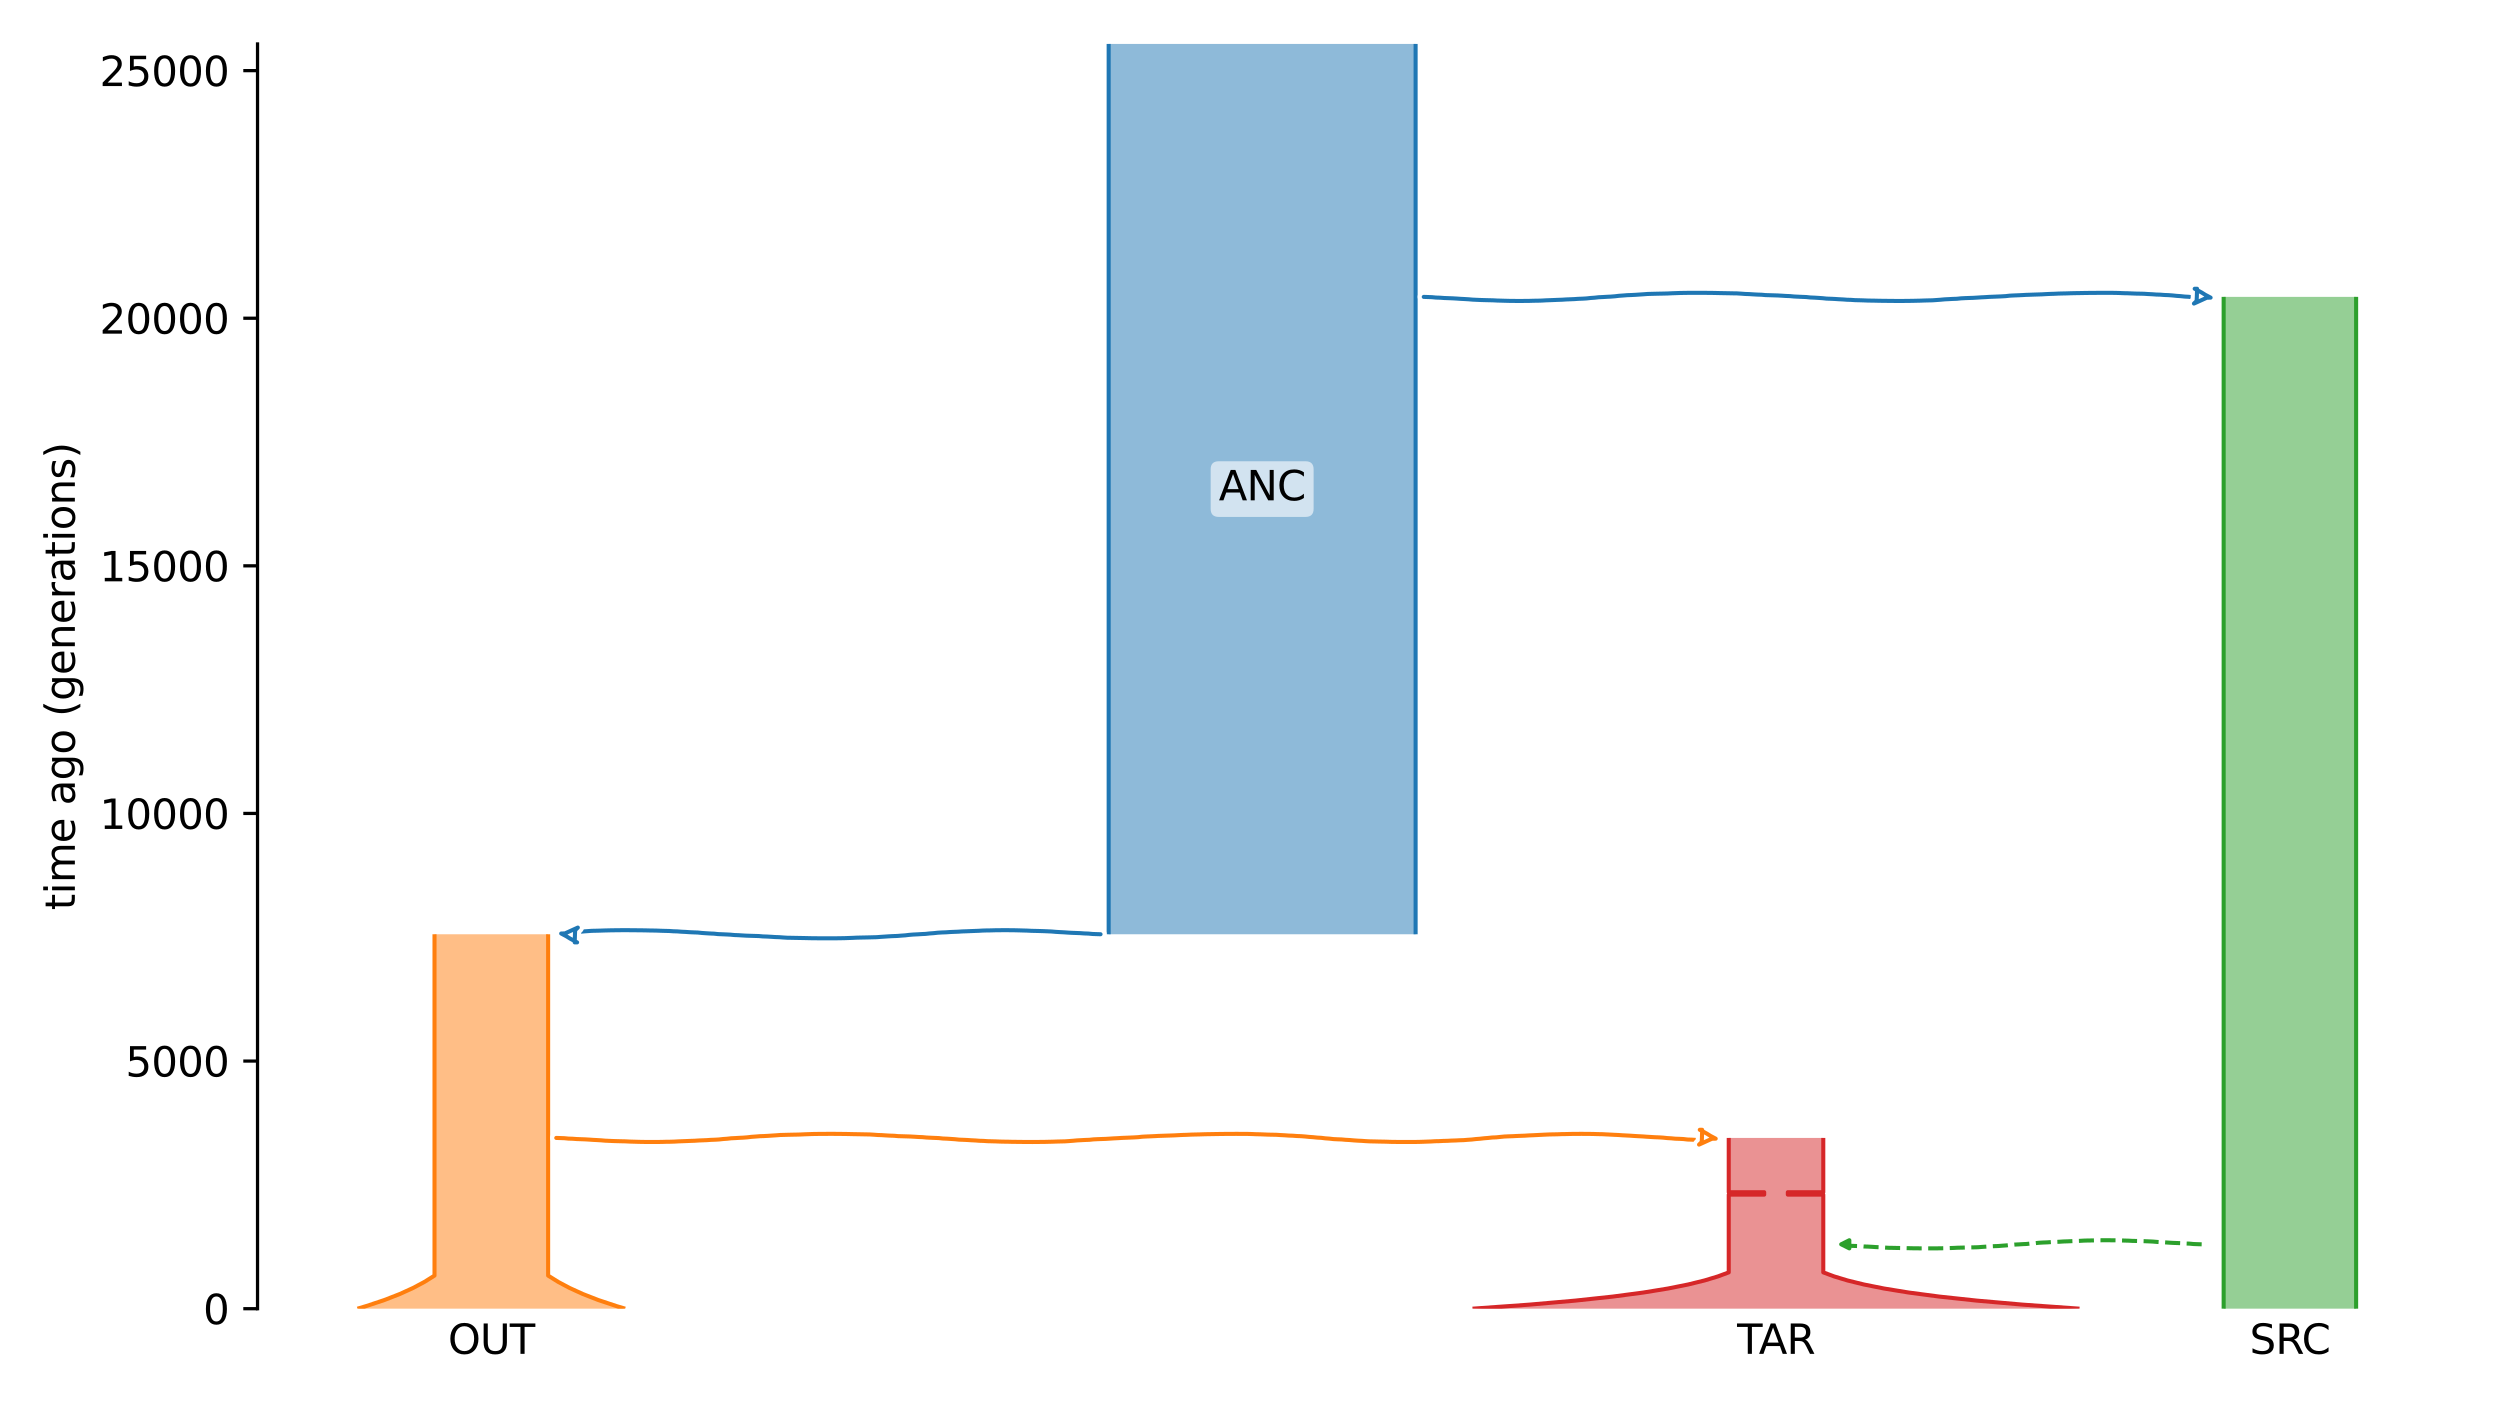 <?xml version="1.0" encoding="utf-8" standalone="no"?>
<!DOCTYPE svg PUBLIC "-//W3C//DTD SVG 1.1//EN"
  "http://www.w3.org/Graphics/SVG/1.1/DTD/svg11.dtd">
<svg xmlns:xlink="http://www.w3.org/1999/xlink" width="614.4pt" height="345.6pt" viewBox="0 0 614.4 345.6" xmlns="http://www.w3.org/2000/svg" version="1.1">
 <defs>
  <style type="text/css">*{stroke-linejoin: round; stroke-linecap: butt}</style>
 </defs>
 <g id="figure_1">
  <g id="patch_1">
   <path d="M 0 345.6 
L 614.4 345.6 
L 614.4 0 
L 0 0 
z
" style="fill: #ffffff"/>
  </g>
  <g id="axes_1">
   <g id="patch_2">
    <path d="M 63.291 321.622 
L 603.6 321.622 
L 603.6 10.8 
L 63.291 10.8 
z
" style="fill: #ffffff"/>
   </g>
   <path d="M 541.082 305.8 
L 540.082 305.769 
L 539.082 305.732 
L 538.082 305.634 
L 537.082 305.601 
L 536.082 305.528 
L 535.082 305.489 
L 534.082 305.454 
L 533.082 305.396 
L 532.082 305.326 
L 531.082 305.274 
L 530.082 305.215 
L 529.082 305.126 
L 528.082 305.08 
L 527.082 305.038 
L 526.082 305.007 
L 525.082 304.981 
L 524.082 304.96 
L 523.082 304.906 
L 522.082 304.878 
L 521.082 304.848 
L 520.082 304.823 
L 519.082 304.812 
L 518.082 304.801 
L 517.082 304.802 
L 516.082 304.811 
L 515.082 304.823 
L 514.082 304.854 
L 513.082 304.865 
L 512.082 304.895 
L 511.082 304.955 
L 510.082 304.992 
L 509.082 305.031 
L 508.082 305.074 
L 507.082 305.106 
L 506.082 305.174 
L 505.082 305.213 
L 504.082 305.256 
L 503.082 305.326 
L 502.082 305.363 
L 501.082 305.421 
L 500.082 305.532 
L 499.082 305.603 
L 498.082 305.716 
L 497.082 305.761 
L 496.082 305.823 
L 495.082 305.871 
L 494.082 305.952 
L 493.082 306.07 
L 492.082 306.141 
L 491.082 306.224 
L 490.082 306.257 
L 489.082 306.308 
L 488.082 306.377 
L 487.082 306.443 
L 486.082 306.52 
L 485.082 306.547 
L 484.082 306.574 
L 483.082 306.596 
L 482.082 306.616 
L 481.082 306.642 
L 480.082 306.692 
L 479.082 306.727 
L 478.082 306.763 
L 477.082 306.778 
L 476.082 306.794 
L 475.082 306.797 
L 474.082 306.8 
L 473.082 306.799 
L 472.082 306.797 
L 471.082 306.784 
L 470.082 306.776 
L 469.082 306.754 
L 468.082 306.731 
L 467.082 306.714 
L 466.082 306.696 
L 465.082 306.675 
L 464.082 306.659 
L 463.082 306.596 
L 462.082 306.52 
L 461.082 306.488 
L 460.082 306.42 
L 459.082 306.366 
L 458.082 306.333 
L 457.082 306.242 
L 456.082 306.214 
L 455.082 306.182 
L 453.492 306.151 
" clip-path="url(#pe2dc5271b9)" style="fill: none; stroke-dasharray: 3.7,1.6; stroke-dashoffset: 0; stroke: #2ca02c"/>
   <g id="patch_3">
    <path d="M 272.466 10.8 
L 272.466 229.6 
M 347.899 10.8 
L 347.899 229.6 
" clip-path="url(#pe2dc5271b9)" style="fill: none; stroke: #ffffff; stroke-width: 3; stroke-linejoin: miter"/>
    <path d="M 272.466 10.8 
L 272.466 229.6 
M 347.899 10.8 
L 347.899 229.6 
" clip-path="url(#pe2dc5271b9)" style="fill: none; stroke: #1f77b4; stroke-linejoin: miter"/>
    <g id="PolyCollection_1">
     <path d="M 347.899 10.8 
L 272.466 10.8 
L 272.466 229.6 
L 347.899 229.6 
L 347.899 229.6 
L 347.899 10.8 
z
" clip-path="url(#pe2dc5271b9)" style="fill: #1f77b4; fill-opacity: 0.5"/>
    </g>
    <g id="patch_4">
     <path d="M 106.785 229.6 
L 106.785 313.492 
L 106.785 313.492 
L 104.289 315.052 
L 101.514 316.53 
L 98.271 318.009 
L 94.481 319.487 
L 90.051 320.965 
L 87.85 321.622 
M 134.709 229.6 
L 134.709 313.492 
L 134.709 313.492 
L 137.205 315.052 
L 139.981 316.53 
L 143.224 318.009 
L 147.014 319.487 
L 151.443 320.965 
L 153.644 321.622 
L 153.644 321.622 
" clip-path="url(#pe2dc5271b9)" style="fill: none; stroke: #ffffff; stroke-width: 3; stroke-linejoin: miter"/>
     <path d="M 106.785 229.6 
L 106.785 313.492 
L 106.785 313.492 
L 104.289 315.052 
L 101.514 316.53 
L 98.271 318.009 
L 94.481 319.487 
L 90.051 320.965 
L 87.85 321.622 
M 134.709 229.6 
L 134.709 313.492 
L 134.709 313.492 
L 137.205 315.052 
L 139.981 316.53 
L 143.224 318.009 
L 147.014 319.487 
L 151.443 320.965 
L 153.644 321.622 
L 153.644 321.622 
" clip-path="url(#pe2dc5271b9)" style="fill: none; stroke: #ff7f0e; stroke-linejoin: miter"/>
     <g id="PolyCollection_2">
      <path d="M 134.709 229.6 
L 106.785 229.6 
L 106.785 313.492 
L 106.785 313.492 
L 106.664 313.574 
L 106.541 313.656 
L 106.418 313.738 
L 106.293 313.82 
L 106.168 313.903 
L 106.041 313.985 
L 105.913 314.067 
L 105.784 314.149 
L 105.654 314.231 
L 105.523 314.313 
L 105.39 314.395 
L 105.257 314.477 
L 105.122 314.559 
L 104.986 314.642 
L 104.849 314.724 
L 104.711 314.806 
L 104.572 314.888 
L 104.431 314.97 
L 104.289 315.052 
L 104.146 315.134 
L 104.002 315.216 
L 103.856 315.299 
L 103.709 315.381 
L 103.561 315.463 
L 103.412 315.545 
L 103.261 315.627 
L 103.109 315.709 
L 102.955 315.791 
L 102.801 315.873 
L 102.645 315.956 
L 102.487 316.038 
L 102.329 316.12 
L 102.168 316.202 
L 102.007 316.284 
L 101.844 316.366 
L 101.68 316.448 
L 101.514 316.53 
L 101.347 316.613 
L 101.178 316.695 
L 101.008 316.777 
L 100.836 316.859 
L 100.663 316.941 
L 100.488 317.023 
L 100.312 317.105 
L 100.135 317.187 
L 99.955 317.269 
L 99.775 317.352 
L 99.592 317.434 
L 99.408 317.516 
L 99.223 317.598 
L 99.036 317.68 
L 98.847 317.762 
L 98.656 317.844 
L 98.464 317.926 
L 98.271 318.009 
L 98.075 318.091 
L 97.878 318.173 
L 97.679 318.255 
L 97.479 318.337 
L 97.276 318.419 
L 97.072 318.501 
L 96.866 318.583 
L 96.659 318.666 
L 96.449 318.748 
L 96.238 318.83 
L 96.025 318.912 
L 95.81 318.994 
L 95.593 319.076 
L 95.375 319.158 
L 95.154 319.24 
L 94.931 319.322 
L 94.707 319.405 
L 94.481 319.487 
L 94.252 319.569 
L 94.022 319.651 
L 93.789 319.733 
L 93.555 319.815 
L 93.319 319.897 
L 93.08 319.979 
L 92.84 320.062 
L 92.597 320.144 
L 92.352 320.226 
L 92.105 320.308 
L 91.856 320.39 
L 91.605 320.472 
L 91.352 320.554 
L 91.096 320.636 
L 90.838 320.719 
L 90.578 320.801 
L 90.316 320.883 
L 90.051 320.965 
L 89.784 321.047 
L 89.515 321.129 
L 89.244 321.211 
L 88.97 321.293 
L 88.694 321.376 
L 88.415 321.458 
L 88.134 321.54 
L 87.85 321.622 
L 153.644 321.622 
L 153.644 321.622 
L 153.361 321.54 
L 153.08 321.458 
L 152.801 321.376 
L 152.525 321.293 
L 152.251 321.211 
L 151.979 321.129 
L 151.71 321.047 
L 151.443 320.965 
L 151.178 320.883 
L 150.916 320.801 
L 150.656 320.719 
L 150.398 320.636 
L 150.143 320.554 
L 149.889 320.472 
L 149.638 320.39 
L 149.389 320.308 
L 149.142 320.226 
L 148.897 320.144 
L 148.655 320.062 
L 148.414 319.979 
L 148.176 319.897 
L 147.939 319.815 
L 147.705 319.733 
L 147.473 319.651 
L 147.242 319.569 
L 147.014 319.487 
L 146.787 319.405 
L 146.563 319.322 
L 146.34 319.24 
L 146.12 319.158 
L 145.901 319.076 
L 145.684 318.994 
L 145.469 318.912 
L 145.256 318.83 
L 145.045 318.748 
L 144.836 318.666 
L 144.628 318.583 
L 144.422 318.501 
L 144.218 318.419 
L 144.016 318.337 
L 143.815 318.255 
L 143.616 318.173 
L 143.419 318.091 
L 143.224 318.009 
L 143.03 317.926 
L 142.838 317.844 
L 142.648 317.762 
L 142.459 317.68 
L 142.272 317.598 
L 142.086 317.516 
L 141.902 317.434 
L 141.72 317.352 
L 141.539 317.269 
L 141.36 317.187 
L 141.182 317.105 
L 141.006 317.023 
L 140.831 316.941 
L 140.658 316.859 
L 140.487 316.777 
L 140.317 316.695 
L 140.148 316.613 
L 139.981 316.53 
L 139.815 316.448 
L 139.65 316.366 
L 139.488 316.284 
L 139.326 316.202 
L 139.166 316.12 
L 139.007 316.038 
L 138.85 315.956 
L 138.694 315.873 
L 138.539 315.791 
L 138.386 315.709 
L 138.234 315.627 
L 138.083 315.545 
L 137.933 315.463 
L 137.785 315.381 
L 137.638 315.299 
L 137.493 315.216 
L 137.348 315.134 
L 137.205 315.052 
L 137.064 314.97 
L 136.923 314.888 
L 136.783 314.806 
L 136.645 314.724 
L 136.508 314.642 
L 136.372 314.559 
L 136.238 314.477 
L 136.104 314.395 
L 135.972 314.313 
L 135.841 314.231 
L 135.71 314.149 
L 135.581 314.067 
L 135.454 313.985 
L 135.327 313.903 
L 135.201 313.82 
L 135.077 313.738 
L 134.953 313.656 
L 134.831 313.574 
L 134.709 313.492 
L 134.709 313.492 
L 134.709 229.6 
z
" clip-path="url(#pe2dc5271b9)" style="fill: #ff7f0e; fill-opacity: 0.5"/>
     </g>
     <g id="patch_5">
      <path d="M 546.485 72.964 
L 546.485 321.622 
M 579.04 72.964 
L 579.04 321.622 
" clip-path="url(#pe2dc5271b9)" style="fill: none; stroke: #ffffff; stroke-width: 3; stroke-linejoin: miter"/>
      <path d="M 546.485 72.964 
L 546.485 321.622 
M 579.04 72.964 
L 579.04 321.622 
" clip-path="url(#pe2dc5271b9)" style="fill: none; stroke: #2ca02c; stroke-linejoin: miter"/>
      <g id="PolyCollection_3">
       <path d="M 579.04 72.964 
L 546.485 72.964 
L 546.485 321.622 
L 579.04 321.622 
L 579.04 321.622 
L 579.04 72.964 
z
" clip-path="url(#pe2dc5271b9)" style="fill: #2ca02c; fill-opacity: 0.5"/>
      </g>
      <g id="patch_6">
       <path d="M 424.856 279.658 
L 424.856 292.997 
L 433.568 292.997 
L 433.568 293.593 
L 424.856 293.593 
L 424.856 312.701 
L 424.856 312.701 
L 422.19 313.692 
L 418.912 314.683 
L 414.882 315.675 
L 409.927 316.666 
L 403.834 317.657 
L 396.343 318.648 
L 387.132 319.639 
L 375.807 320.631 
L 361.884 321.622 
M 448.089 279.658 
L 448.089 292.997 
L 439.377 292.997 
L 439.377 293.593 
L 448.089 293.593 
L 448.089 312.701 
L 448.089 312.701 
L 450.755 313.692 
L 454.033 314.683 
L 458.063 315.675 
L 463.018 316.666 
L 469.111 317.657 
L 476.603 318.648 
L 485.813 319.639 
L 497.138 320.631 
L 511.061 321.622 
L 511.061 321.622 
" clip-path="url(#pe2dc5271b9)" style="fill: none; stroke: #ffffff; stroke-width: 3; stroke-linejoin: miter"/>
       <path d="M 424.856 279.658 
L 424.856 292.997 
L 433.568 292.997 
L 433.568 293.593 
L 424.856 293.593 
L 424.856 312.701 
L 424.856 312.701 
L 422.19 313.692 
L 418.912 314.683 
L 414.882 315.675 
L 409.927 316.666 
L 403.834 317.657 
L 396.343 318.648 
L 387.132 319.639 
L 375.807 320.631 
L 361.884 321.622 
M 448.089 279.658 
L 448.089 292.997 
L 439.377 292.997 
L 439.377 293.593 
L 448.089 293.593 
L 448.089 312.701 
L 448.089 312.701 
L 450.755 313.692 
L 454.033 314.683 
L 458.063 315.675 
L 463.018 316.666 
L 469.111 317.657 
L 476.603 318.648 
L 485.813 319.639 
L 497.138 320.631 
L 511.061 321.622 
L 511.061 321.622 
" clip-path="url(#pe2dc5271b9)" style="fill: none; stroke: #d62728; stroke-linejoin: miter"/>
       <g id="PolyCollection_4">
        <path d="M 448.089 279.658 
L 424.856 279.658 
L 424.856 292.997 
L 433.568 292.997 
L 433.568 293.593 
L 424.856 293.593 
L 424.856 312.701 
L 424.856 312.701 
L 424.636 312.791 
L 424.412 312.881 
L 424.183 312.971 
L 423.95 313.061 
L 423.713 313.151 
L 423.471 313.241 
L 423.224 313.332 
L 422.973 313.422 
L 422.717 313.512 
L 422.456 313.602 
L 422.19 313.692 
L 421.92 313.782 
L 421.644 313.872 
L 421.362 313.962 
L 421.076 314.053 
L 420.784 314.143 
L 420.487 314.233 
L 420.183 314.323 
L 419.875 314.413 
L 419.56 314.503 
L 419.239 314.593 
L 418.912 314.683 
L 418.579 314.773 
L 418.24 314.864 
L 417.894 314.954 
L 417.542 315.044 
L 417.183 315.134 
L 416.817 315.224 
L 416.445 315.314 
L 416.065 315.404 
L 415.678 315.494 
L 415.284 315.584 
L 414.882 315.675 
L 414.473 315.765 
L 414.055 315.855 
L 413.63 315.945 
L 413.197 316.035 
L 412.756 316.125 
L 412.306 316.215 
L 411.848 316.305 
L 411.381 316.395 
L 410.905 316.486 
L 410.421 316.576 
L 409.927 316.666 
L 409.423 316.756 
L 408.91 316.846 
L 408.388 316.936 
L 407.855 317.026 
L 407.313 317.116 
L 406.76 317.206 
L 406.196 317.297 
L 405.622 317.387 
L 405.037 317.477 
L 404.441 317.567 
L 403.834 317.657 
L 403.215 317.747 
L 402.584 317.837 
L 401.942 317.927 
L 401.287 318.017 
L 400.62 318.108 
L 399.94 318.198 
L 399.247 318.288 
L 398.541 318.378 
L 397.822 318.468 
L 397.089 318.558 
L 396.343 318.648 
L 395.582 318.738 
L 394.806 318.828 
L 394.016 318.919 
L 393.211 319.009 
L 392.391 319.099 
L 391.555 319.189 
L 390.703 319.279 
L 389.835 319.369 
L 388.951 319.459 
L 388.05 319.549 
L 387.132 319.639 
L 386.196 319.73 
L 385.243 319.82 
L 384.272 319.91 
L 383.282 320 
L 382.273 320.09 
L 381.246 320.18 
L 380.198 320.27 
L 379.131 320.36 
L 378.044 320.45 
L 376.936 320.541 
L 375.807 320.631 
L 374.657 320.721 
L 373.485 320.811 
L 372.291 320.901 
L 371.074 320.991 
L 369.834 321.081 
L 368.57 321.171 
L 367.282 321.261 
L 365.971 321.352 
L 364.634 321.442 
L 363.272 321.532 
L 361.884 321.622 
L 511.061 321.622 
L 511.061 321.622 
L 509.673 321.532 
L 508.311 321.442 
L 506.975 321.352 
L 505.663 321.261 
L 504.375 321.171 
L 503.111 321.081 
L 501.871 320.991 
L 500.654 320.901 
L 499.46 320.811 
L 498.288 320.721 
L 497.138 320.631 
L 496.009 320.541 
L 494.901 320.45 
L 493.814 320.36 
L 492.747 320.27 
L 491.699 320.18 
L 490.672 320.09 
L 489.663 320 
L 488.673 319.91 
L 487.702 319.82 
L 486.749 319.73 
L 485.813 319.639 
L 484.895 319.549 
L 483.994 319.459 
L 483.11 319.369 
L 482.242 319.279 
L 481.39 319.189 
L 480.554 319.099 
L 479.734 319.009 
L 478.929 318.919 
L 478.139 318.828 
L 477.363 318.738 
L 476.603 318.648 
L 475.856 318.558 
L 475.123 318.468 
L 474.404 318.378 
L 473.698 318.288 
L 473.005 318.198 
L 472.325 318.108 
L 471.658 318.017 
L 471.003 317.927 
L 470.361 317.837 
L 469.73 317.747 
L 469.111 317.657 
L 468.504 317.567 
L 467.908 317.477 
L 467.323 317.387 
L 466.749 317.297 
L 466.185 317.206 
L 465.633 317.116 
L 465.09 317.026 
L 464.557 316.936 
L 464.035 316.846 
L 463.522 316.756 
L 463.018 316.666 
L 462.525 316.576 
L 462.04 316.486 
L 461.564 316.395 
L 461.097 316.305 
L 460.639 316.215 
L 460.189 316.125 
L 459.748 316.035 
L 459.315 315.945 
L 458.89 315.855 
L 458.472 315.765 
L 458.063 315.675 
L 457.661 315.584 
L 457.267 315.494 
L 456.88 315.404 
L 456.5 315.314 
L 456.128 315.224 
L 455.762 315.134 
L 455.403 315.044 
L 455.051 314.954 
L 454.705 314.864 
L 454.366 314.773 
L 454.033 314.683 
L 453.706 314.593 
L 453.385 314.503 
L 453.07 314.413 
L 452.762 314.323 
L 452.459 314.233 
L 452.161 314.143 
L 451.869 314.053 
L 451.583 313.962 
L 451.301 313.872 
L 451.025 313.782 
L 450.755 313.692 
L 450.489 313.602 
L 450.228 313.512 
L 449.972 313.422 
L 449.721 313.332 
L 449.474 313.241 
L 449.232 313.151 
L 448.995 313.061 
L 448.762 312.971 
L 448.533 312.881 
L 448.309 312.791 
L 448.089 312.701 
L 448.089 312.701 
L 448.089 293.593 
L 439.377 293.593 
L 439.377 292.997 
L 448.089 292.997 
L 448.089 279.658 
z
" clip-path="url(#pe2dc5271b9)" style="fill: #d62728; fill-opacity: 0.5"/>
       </g>
       <g id="matplotlib.axis_1">
        <g id="xtick_1">
         <g id="line2d_1"/>
         <g id="text_1">
          <!-- OUT -->
          <g transform="translate(110.098 332.72) scale(0.1 -0.1)">
           <defs>
            <path id="DejaVuSans-4f" d="M 2522 4238 
Q 1834 4238 1429 3725 
Q 1025 3213 1025 2328 
Q 1025 1447 1429 934 
Q 1834 422 2522 422 
Q 3209 422 3611 934 
Q 4013 1447 4013 2328 
Q 4013 3213 3611 3725 
Q 3209 4238 2522 4238 
z
M 2522 4750 
Q 3503 4750 4090 4092 
Q 4678 3434 4678 2328 
Q 4678 1225 4090 567 
Q 3503 -91 2522 -91 
Q 1538 -91 948 565 
Q 359 1222 359 2328 
Q 359 3434 948 4092 
Q 1538 4750 2522 4750 
z
" transform="scale(0.016)"/>
            <path id="DejaVuSans-55" d="M 556 4666 
L 1191 4666 
L 1191 1831 
Q 1191 1081 1462 751 
Q 1734 422 2344 422 
Q 2950 422 3222 751 
Q 3494 1081 3494 1831 
L 3494 4666 
L 4128 4666 
L 4128 1753 
Q 4128 841 3676 375 
Q 3225 -91 2344 -91 
Q 1459 -91 1007 375 
Q 556 841 556 1753 
L 556 4666 
z
" transform="scale(0.016)"/>
            <path id="DejaVuSans-54" d="M -19 4666 
L 3928 4666 
L 3928 4134 
L 2272 4134 
L 2272 0 
L 1638 0 
L 1638 4134 
L -19 4134 
L -19 4666 
z
" transform="scale(0.016)"/>
           </defs>
           <use xlink:href="#DejaVuSans-4f"/>
           <use xlink:href="#DejaVuSans-55" x="78.711"/>
           <use xlink:href="#DejaVuSans-54" x="151.904"/>
          </g>
         </g>
        </g>
        <g id="xtick_2">
         <g id="line2d_2"/>
         <g id="text_2">
          <!-- SRC -->
          <g transform="translate(552.873 332.72) scale(0.1 -0.1)">
           <defs>
            <path id="DejaVuSans-53" d="M 3425 4513 
L 3425 3897 
Q 3066 4069 2747 4153 
Q 2428 4238 2131 4238 
Q 1616 4238 1336 4038 
Q 1056 3838 1056 3469 
Q 1056 3159 1242 3001 
Q 1428 2844 1947 2747 
L 2328 2669 
Q 3034 2534 3370 2195 
Q 3706 1856 3706 1288 
Q 3706 609 3251 259 
Q 2797 -91 1919 -91 
Q 1588 -91 1214 -16 
Q 841 59 441 206 
L 441 856 
Q 825 641 1194 531 
Q 1563 422 1919 422 
Q 2459 422 2753 634 
Q 3047 847 3047 1241 
Q 3047 1584 2836 1778 
Q 2625 1972 2144 2069 
L 1759 2144 
Q 1053 2284 737 2584 
Q 422 2884 422 3419 
Q 422 4038 858 4394 
Q 1294 4750 2059 4750 
Q 2388 4750 2728 4690 
Q 3069 4631 3425 4513 
z
" transform="scale(0.016)"/>
            <path id="DejaVuSans-52" d="M 2841 2188 
Q 3044 2119 3236 1894 
Q 3428 1669 3622 1275 
L 4263 0 
L 3584 0 
L 2988 1197 
Q 2756 1666 2539 1819 
Q 2322 1972 1947 1972 
L 1259 1972 
L 1259 0 
L 628 0 
L 628 4666 
L 2053 4666 
Q 2853 4666 3247 4331 
Q 3641 3997 3641 3322 
Q 3641 2881 3436 2590 
Q 3231 2300 2841 2188 
z
M 1259 4147 
L 1259 2491 
L 2053 2491 
Q 2509 2491 2742 2702 
Q 2975 2913 2975 3322 
Q 2975 3731 2742 3939 
Q 2509 4147 2053 4147 
L 1259 4147 
z
" transform="scale(0.016)"/>
            <path id="DejaVuSans-43" d="M 4122 4306 
L 4122 3641 
Q 3803 3938 3442 4084 
Q 3081 4231 2675 4231 
Q 1875 4231 1450 3742 
Q 1025 3253 1025 2328 
Q 1025 1406 1450 917 
Q 1875 428 2675 428 
Q 3081 428 3442 575 
Q 3803 722 4122 1019 
L 4122 359 
Q 3791 134 3420 21 
Q 3050 -91 2638 -91 
Q 1578 -91 968 557 
Q 359 1206 359 2328 
Q 359 3453 968 4101 
Q 1578 4750 2638 4750 
Q 3056 4750 3426 4639 
Q 3797 4528 4122 4306 
z
" transform="scale(0.016)"/>
           </defs>
           <use xlink:href="#DejaVuSans-53"/>
           <use xlink:href="#DejaVuSans-52" x="63.477"/>
           <use xlink:href="#DejaVuSans-43" x="127.959"/>
          </g>
         </g>
        </g>
        <g id="xtick_3">
         <g id="line2d_3"/>
         <g id="text_3">
          <!-- TAR -->
          <g transform="translate(426.912 332.72) scale(0.1 -0.1)">
           <defs>
            <path id="DejaVuSans-41" d="M 2188 4044 
L 1331 1722 
L 3047 1722 
L 2188 4044 
z
M 1831 4666 
L 2547 4666 
L 4325 0 
L 3669 0 
L 3244 1197 
L 1141 1197 
L 716 0 
L 50 0 
L 1831 4666 
z
" transform="scale(0.016)"/>
           </defs>
           <use xlink:href="#DejaVuSans-54"/>
           <use xlink:href="#DejaVuSans-41" x="53.334"/>
           <use xlink:href="#DejaVuSans-52" x="121.742"/>
          </g>
         </g>
        </g>
       </g>
       <g id="matplotlib.axis_2">
        <g id="ytick_1">
         <g id="line2d_4">
          <defs>
           <path id="ma665737e00" d="M 0 0 
L -3.5 0 
" style="stroke: #000000; stroke-width: 0.8"/>
          </defs>
          <g>
           <use xlink:href="#ma665737e00" x="63.291" y="321.622" style="stroke: #000000; stroke-width: 0.8"/>
          </g>
         </g>
         <g id="text_4">
          <!-- 0 -->
          <g transform="translate(49.928 325.421) scale(0.1 -0.1)">
           <defs>
            <path id="DejaVuSans-30" d="M 2034 4250 
Q 1547 4250 1301 3770 
Q 1056 3291 1056 2328 
Q 1056 1369 1301 889 
Q 1547 409 2034 409 
Q 2525 409 2770 889 
Q 3016 1369 3016 2328 
Q 3016 3291 2770 3770 
Q 2525 4250 2034 4250 
z
M 2034 4750 
Q 2819 4750 3233 4129 
Q 3647 3509 3647 2328 
Q 3647 1150 3233 529 
Q 2819 -91 2034 -91 
Q 1250 -91 836 529 
Q 422 1150 422 2328 
Q 422 3509 836 4129 
Q 1250 4750 2034 4750 
z
" transform="scale(0.016)"/>
           </defs>
           <use xlink:href="#DejaVuSans-30"/>
          </g>
         </g>
        </g>
        <g id="ytick_2">
         <g id="line2d_5">
          <g>
           <use xlink:href="#ma665737e00" x="63.291" y="260.769" style="stroke: #000000; stroke-width: 0.8"/>
          </g>
         </g>
         <g id="text_5">
          <!-- 5000 -->
          <g transform="translate(30.841 264.568) scale(0.1 -0.1)">
           <defs>
            <path id="DejaVuSans-35" d="M 691 4666 
L 3169 4666 
L 3169 4134 
L 1269 4134 
L 1269 2991 
Q 1406 3038 1543 3061 
Q 1681 3084 1819 3084 
Q 2600 3084 3056 2656 
Q 3513 2228 3513 1497 
Q 3513 744 3044 326 
Q 2575 -91 1722 -91 
Q 1428 -91 1123 -41 
Q 819 9 494 109 
L 494 744 
Q 775 591 1075 516 
Q 1375 441 1709 441 
Q 2250 441 2565 725 
Q 2881 1009 2881 1497 
Q 2881 1984 2565 2268 
Q 2250 2553 1709 2553 
Q 1456 2553 1204 2497 
Q 953 2441 691 2322 
L 691 4666 
z
" transform="scale(0.016)"/>
           </defs>
           <use xlink:href="#DejaVuSans-35"/>
           <use xlink:href="#DejaVuSans-30" x="63.623"/>
           <use xlink:href="#DejaVuSans-30" x="127.246"/>
           <use xlink:href="#DejaVuSans-30" x="190.869"/>
          </g>
         </g>
        </g>
        <g id="ytick_3">
         <g id="line2d_6">
          <g>
           <use xlink:href="#ma665737e00" x="63.291" y="199.916" style="stroke: #000000; stroke-width: 0.8"/>
          </g>
         </g>
         <g id="text_6">
          <!-- 10000 -->
          <g transform="translate(24.478 203.715) scale(0.1 -0.1)">
           <defs>
            <path id="DejaVuSans-31" d="M 794 531 
L 1825 531 
L 1825 4091 
L 703 3866 
L 703 4441 
L 1819 4666 
L 2450 4666 
L 2450 531 
L 3481 531 
L 3481 0 
L 794 0 
L 794 531 
z
" transform="scale(0.016)"/>
           </defs>
           <use xlink:href="#DejaVuSans-31"/>
           <use xlink:href="#DejaVuSans-30" x="63.623"/>
           <use xlink:href="#DejaVuSans-30" x="127.246"/>
           <use xlink:href="#DejaVuSans-30" x="190.869"/>
           <use xlink:href="#DejaVuSans-30" x="254.492"/>
          </g>
         </g>
        </g>
        <g id="ytick_4">
         <g id="line2d_7">
          <g>
           <use xlink:href="#ma665737e00" x="63.291" y="139.063" style="stroke: #000000; stroke-width: 0.8"/>
          </g>
         </g>
         <g id="text_7">
          <!-- 15000 -->
          <g transform="translate(24.478 142.862) scale(0.1 -0.1)">
           <use xlink:href="#DejaVuSans-31"/>
           <use xlink:href="#DejaVuSans-35" x="63.623"/>
           <use xlink:href="#DejaVuSans-30" x="127.246"/>
           <use xlink:href="#DejaVuSans-30" x="190.869"/>
           <use xlink:href="#DejaVuSans-30" x="254.492"/>
          </g>
         </g>
        </g>
        <g id="ytick_5">
         <g id="line2d_8">
          <g>
           <use xlink:href="#ma665737e00" x="63.291" y="78.21" style="stroke: #000000; stroke-width: 0.8"/>
          </g>
         </g>
         <g id="text_8">
          <!-- 20000 -->
          <g transform="translate(24.478 82.009) scale(0.1 -0.1)">
           <defs>
            <path id="DejaVuSans-32" d="M 1228 531 
L 3431 531 
L 3431 0 
L 469 0 
L 469 531 
Q 828 903 1448 1529 
Q 2069 2156 2228 2338 
Q 2531 2678 2651 2914 
Q 2772 3150 2772 3378 
Q 2772 3750 2511 3984 
Q 2250 4219 1831 4219 
Q 1534 4219 1204 4116 
Q 875 4013 500 3803 
L 500 4441 
Q 881 4594 1212 4672 
Q 1544 4750 1819 4750 
Q 2544 4750 2975 4387 
Q 3406 4025 3406 3419 
Q 3406 3131 3298 2873 
Q 3191 2616 2906 2266 
Q 2828 2175 2409 1742 
Q 1991 1309 1228 531 
z
" transform="scale(0.016)"/>
           </defs>
           <use xlink:href="#DejaVuSans-32"/>
           <use xlink:href="#DejaVuSans-30" x="63.623"/>
           <use xlink:href="#DejaVuSans-30" x="127.246"/>
           <use xlink:href="#DejaVuSans-30" x="190.869"/>
           <use xlink:href="#DejaVuSans-30" x="254.492"/>
          </g>
         </g>
        </g>
        <g id="ytick_6">
         <g id="line2d_9">
          <g>
           <use xlink:href="#ma665737e00" x="63.291" y="17.357" style="stroke: #000000; stroke-width: 0.8"/>
          </g>
         </g>
         <g id="text_9">
          <!-- 25000 -->
          <g transform="translate(24.478 21.156) scale(0.1 -0.1)">
           <use xlink:href="#DejaVuSans-32"/>
           <use xlink:href="#DejaVuSans-35" x="63.623"/>
           <use xlink:href="#DejaVuSans-30" x="127.246"/>
           <use xlink:href="#DejaVuSans-30" x="190.869"/>
           <use xlink:href="#DejaVuSans-30" x="254.492"/>
          </g>
         </g>
        </g>
        <g id="text_10">
         <!-- time ago (generations) -->
         <g transform="translate(18.398 223.682) rotate(-90) scale(0.1 -0.1)">
          <defs>
           <path id="DejaVuSans-74" d="M 1172 4494 
L 1172 3500 
L 2356 3500 
L 2356 3053 
L 1172 3053 
L 1172 1153 
Q 1172 725 1289 603 
Q 1406 481 1766 481 
L 2356 481 
L 2356 0 
L 1766 0 
Q 1100 0 847 248 
Q 594 497 594 1153 
L 594 3053 
L 172 3053 
L 172 3500 
L 594 3500 
L 594 4494 
L 1172 4494 
z
" transform="scale(0.016)"/>
           <path id="DejaVuSans-69" d="M 603 3500 
L 1178 3500 
L 1178 0 
L 603 0 
L 603 3500 
z
M 603 4863 
L 1178 4863 
L 1178 4134 
L 603 4134 
L 603 4863 
z
" transform="scale(0.016)"/>
           <path id="DejaVuSans-6d" d="M 3328 2828 
Q 3544 3216 3844 3400 
Q 4144 3584 4550 3584 
Q 5097 3584 5394 3201 
Q 5691 2819 5691 2113 
L 5691 0 
L 5113 0 
L 5113 2094 
Q 5113 2597 4934 2840 
Q 4756 3084 4391 3084 
Q 3944 3084 3684 2787 
Q 3425 2491 3425 1978 
L 3425 0 
L 2847 0 
L 2847 2094 
Q 2847 2600 2669 2842 
Q 2491 3084 2119 3084 
Q 1678 3084 1418 2786 
Q 1159 2488 1159 1978 
L 1159 0 
L 581 0 
L 581 3500 
L 1159 3500 
L 1159 2956 
Q 1356 3278 1631 3431 
Q 1906 3584 2284 3584 
Q 2666 3584 2933 3390 
Q 3200 3197 3328 2828 
z
" transform="scale(0.016)"/>
           <path id="DejaVuSans-65" d="M 3597 1894 
L 3597 1613 
L 953 1613 
Q 991 1019 1311 708 
Q 1631 397 2203 397 
Q 2534 397 2845 478 
Q 3156 559 3463 722 
L 3463 178 
Q 3153 47 2828 -22 
Q 2503 -91 2169 -91 
Q 1331 -91 842 396 
Q 353 884 353 1716 
Q 353 2575 817 3079 
Q 1281 3584 2069 3584 
Q 2775 3584 3186 3129 
Q 3597 2675 3597 1894 
z
M 3022 2063 
Q 3016 2534 2758 2815 
Q 2500 3097 2075 3097 
Q 1594 3097 1305 2825 
Q 1016 2553 972 2059 
L 3022 2063 
z
" transform="scale(0.016)"/>
           <path id="DejaVuSans-20" transform="scale(0.016)"/>
           <path id="DejaVuSans-61" d="M 2194 1759 
Q 1497 1759 1228 1600 
Q 959 1441 959 1056 
Q 959 750 1161 570 
Q 1363 391 1709 391 
Q 2188 391 2477 730 
Q 2766 1069 2766 1631 
L 2766 1759 
L 2194 1759 
z
M 3341 1997 
L 3341 0 
L 2766 0 
L 2766 531 
Q 2569 213 2275 61 
Q 1981 -91 1556 -91 
Q 1019 -91 701 211 
Q 384 513 384 1019 
Q 384 1609 779 1909 
Q 1175 2209 1959 2209 
L 2766 2209 
L 2766 2266 
Q 2766 2663 2505 2880 
Q 2244 3097 1772 3097 
Q 1472 3097 1187 3025 
Q 903 2953 641 2809 
L 641 3341 
Q 956 3463 1253 3523 
Q 1550 3584 1831 3584 
Q 2591 3584 2966 3190 
Q 3341 2797 3341 1997 
z
" transform="scale(0.016)"/>
           <path id="DejaVuSans-67" d="M 2906 1791 
Q 2906 2416 2648 2759 
Q 2391 3103 1925 3103 
Q 1463 3103 1205 2759 
Q 947 2416 947 1791 
Q 947 1169 1205 825 
Q 1463 481 1925 481 
Q 2391 481 2648 825 
Q 2906 1169 2906 1791 
z
M 3481 434 
Q 3481 -459 3084 -895 
Q 2688 -1331 1869 -1331 
Q 1566 -1331 1297 -1286 
Q 1028 -1241 775 -1147 
L 775 -588 
Q 1028 -725 1275 -790 
Q 1522 -856 1778 -856 
Q 2344 -856 2625 -561 
Q 2906 -266 2906 331 
L 2906 616 
Q 2728 306 2450 153 
Q 2172 0 1784 0 
Q 1141 0 747 490 
Q 353 981 353 1791 
Q 353 2603 747 3093 
Q 1141 3584 1784 3584 
Q 2172 3584 2450 3431 
Q 2728 3278 2906 2969 
L 2906 3500 
L 3481 3500 
L 3481 434 
z
" transform="scale(0.016)"/>
           <path id="DejaVuSans-6f" d="M 1959 3097 
Q 1497 3097 1228 2736 
Q 959 2375 959 1747 
Q 959 1119 1226 758 
Q 1494 397 1959 397 
Q 2419 397 2687 759 
Q 2956 1122 2956 1747 
Q 2956 2369 2687 2733 
Q 2419 3097 1959 3097 
z
M 1959 3584 
Q 2709 3584 3137 3096 
Q 3566 2609 3566 1747 
Q 3566 888 3137 398 
Q 2709 -91 1959 -91 
Q 1206 -91 779 398 
Q 353 888 353 1747 
Q 353 2609 779 3096 
Q 1206 3584 1959 3584 
z
" transform="scale(0.016)"/>
           <path id="DejaVuSans-28" d="M 1984 4856 
Q 1566 4138 1362 3434 
Q 1159 2731 1159 2009 
Q 1159 1288 1364 580 
Q 1569 -128 1984 -844 
L 1484 -844 
Q 1016 -109 783 600 
Q 550 1309 550 2009 
Q 550 2706 781 3412 
Q 1013 4119 1484 4856 
L 1984 4856 
z
" transform="scale(0.016)"/>
           <path id="DejaVuSans-6e" d="M 3513 2113 
L 3513 0 
L 2938 0 
L 2938 2094 
Q 2938 2591 2744 2837 
Q 2550 3084 2163 3084 
Q 1697 3084 1428 2787 
Q 1159 2491 1159 1978 
L 1159 0 
L 581 0 
L 581 3500 
L 1159 3500 
L 1159 2956 
Q 1366 3272 1645 3428 
Q 1925 3584 2291 3584 
Q 2894 3584 3203 3211 
Q 3513 2838 3513 2113 
z
" transform="scale(0.016)"/>
           <path id="DejaVuSans-72" d="M 2631 2963 
Q 2534 3019 2420 3045 
Q 2306 3072 2169 3072 
Q 1681 3072 1420 2755 
Q 1159 2438 1159 1844 
L 1159 0 
L 581 0 
L 581 3500 
L 1159 3500 
L 1159 2956 
Q 1341 3275 1631 3429 
Q 1922 3584 2338 3584 
Q 2397 3584 2469 3576 
Q 2541 3569 2628 3553 
L 2631 2963 
z
" transform="scale(0.016)"/>
           <path id="DejaVuSans-73" d="M 2834 3397 
L 2834 2853 
Q 2591 2978 2328 3040 
Q 2066 3103 1784 3103 
Q 1356 3103 1142 2972 
Q 928 2841 928 2578 
Q 928 2378 1081 2264 
Q 1234 2150 1697 2047 
L 1894 2003 
Q 2506 1872 2764 1633 
Q 3022 1394 3022 966 
Q 3022 478 2636 193 
Q 2250 -91 1575 -91 
Q 1294 -91 989 -36 
Q 684 19 347 128 
L 347 722 
Q 666 556 975 473 
Q 1284 391 1588 391 
Q 1994 391 2212 530 
Q 2431 669 2431 922 
Q 2431 1156 2273 1281 
Q 2116 1406 1581 1522 
L 1381 1569 
Q 847 1681 609 1914 
Q 372 2147 372 2553 
Q 372 3047 722 3315 
Q 1072 3584 1716 3584 
Q 2034 3584 2315 3537 
Q 2597 3491 2834 3397 
z
" transform="scale(0.016)"/>
           <path id="DejaVuSans-29" d="M 513 4856 
L 1013 4856 
Q 1481 4119 1714 3412 
Q 1947 2706 1947 2009 
Q 1947 1309 1714 600 
Q 1481 -109 1013 -844 
L 513 -844 
Q 928 -128 1133 580 
Q 1338 1288 1338 2009 
Q 1338 2731 1133 3434 
Q 928 4138 513 4856 
z
" transform="scale(0.016)"/>
          </defs>
          <use xlink:href="#DejaVuSans-74"/>
          <use xlink:href="#DejaVuSans-69" x="39.209"/>
          <use xlink:href="#DejaVuSans-6d" x="66.992"/>
          <use xlink:href="#DejaVuSans-65" x="164.404"/>
          <use xlink:href="#DejaVuSans-20" x="225.928"/>
          <use xlink:href="#DejaVuSans-61" x="257.715"/>
          <use xlink:href="#DejaVuSans-67" x="318.994"/>
          <use xlink:href="#DejaVuSans-6f" x="382.471"/>
          <use xlink:href="#DejaVuSans-20" x="443.652"/>
          <use xlink:href="#DejaVuSans-28" x="475.439"/>
          <use xlink:href="#DejaVuSans-67" x="514.453"/>
          <use xlink:href="#DejaVuSans-65" x="577.93"/>
          <use xlink:href="#DejaVuSans-6e" x="639.453"/>
          <use xlink:href="#DejaVuSans-65" x="702.832"/>
          <use xlink:href="#DejaVuSans-72" x="764.355"/>
          <use xlink:href="#DejaVuSans-61" x="805.469"/>
          <use xlink:href="#DejaVuSans-74" x="866.748"/>
          <use xlink:href="#DejaVuSans-69" x="905.957"/>
          <use xlink:href="#DejaVuSans-6f" x="933.74"/>
          <use xlink:href="#DejaVuSans-6e" x="994.922"/>
          <use xlink:href="#DejaVuSans-73" x="1058.301"/>
          <use xlink:href="#DejaVuSans-29" x="1110.4"/>
         </g>
        </g>
       </g>
       <g id="patch_7">
        <path d="M 270.469 229.6 
L 269.469 229.569 
L 268.469 229.532 
L 267.469 229.434 
L 266.469 229.401 
L 265.469 229.328 
L 264.469 229.289 
L 263.469 229.254 
L 262.469 229.196 
L 261.469 229.126 
L 260.469 229.074 
L 259.469 229.015 
L 258.469 228.926 
L 257.469 228.88 
L 256.469 228.838 
L 255.469 228.807 
L 254.469 228.781 
L 253.469 228.76 
L 252.469 228.706 
L 251.469 228.678 
L 250.469 228.648 
L 249.469 228.623 
L 248.469 228.611 
L 247.469 228.601 
L 246.469 228.602 
L 245.469 228.611 
L 244.469 228.623 
L 243.469 228.654 
L 242.469 228.665 
L 241.469 228.695 
L 240.469 228.755 
L 239.469 228.792 
L 238.469 228.831 
L 237.469 228.874 
L 236.469 228.906 
L 235.469 228.974 
L 234.469 229.013 
L 233.469 229.056 
L 232.469 229.126 
L 231.469 229.163 
L 230.469 229.221 
L 229.469 229.332 
L 228.469 229.403 
L 227.469 229.515 
L 226.469 229.561 
L 225.469 229.623 
L 224.469 229.671 
L 223.469 229.752 
L 222.469 229.87 
L 221.469 229.941 
L 220.469 230.024 
L 219.469 230.057 
L 218.469 230.108 
L 217.469 230.177 
L 216.469 230.243 
L 215.469 230.32 
L 214.469 230.347 
L 213.469 230.374 
L 212.469 230.396 
L 211.469 230.416 
L 210.469 230.442 
L 209.469 230.492 
L 208.469 230.527 
L 207.469 230.563 
L 206.469 230.578 
L 205.469 230.594 
L 204.469 230.597 
L 203.469 230.6 
L 202.469 230.599 
L 201.469 230.597 
L 200.469 230.584 
L 199.469 230.576 
L 198.469 230.554 
L 197.469 230.531 
L 196.469 230.514 
L 195.469 230.495 
L 194.469 230.475 
L 193.469 230.458 
L 192.469 230.396 
L 191.469 230.32 
L 190.469 230.288 
L 189.469 230.22 
L 188.469 230.166 
L 187.469 230.132 
L 186.469 230.042 
L 185.469 230.014 
L 184.469 229.982 
L 183.469 229.951 
L 182.469 229.896 
L 181.469 229.832 
L 180.469 229.794 
L 179.469 229.698 
L 178.469 229.648 
L 177.469 229.604 
L 176.469 229.564 
L 175.469 229.456 
L 174.469 229.414 
L 173.469 229.352 
L 172.469 229.282 
L 171.469 229.178 
L 170.469 229.141 
L 169.469 229.095 
L 168.469 229.026 
L 167.469 228.978 
L 166.469 228.9 
L 165.469 228.869 
L 164.469 228.8 
L 163.469 228.776 
L 162.469 228.747 
L 161.469 228.706 
L 160.469 228.684 
L 159.469 228.67 
L 158.469 228.643 
L 157.469 228.634 
L 156.469 228.622 
L 155.469 228.61 
L 154.469 228.605 
L 153.469 228.6 
L 152.469 228.606 
L 151.469 228.619 
L 150.469 228.626 
L 149.469 228.651 
L 148.469 228.675 
L 147.469 228.711 
L 146.469 228.737 
L 145.469 228.759 
L 144.469 228.828 
L 143.469 228.903 
L 142.469 228.996 
L 141.469 229.048 
L 140.469 229.101 
L 139.469 229.137 
L 137.828 229.243 
" clip-path="url(#pe2dc5271b9)" style="fill: none; stroke: #ffffff; stroke-width: 3; stroke-linecap: round"/>
        <path d="M 270.469 229.6 
L 269.469 229.569 
L 268.469 229.532 
L 267.469 229.434 
L 266.469 229.401 
L 265.469 229.328 
L 264.469 229.289 
L 263.469 229.254 
L 262.469 229.196 
L 261.469 229.126 
L 260.469 229.074 
L 259.469 229.015 
L 258.469 228.926 
L 257.469 228.88 
L 256.469 228.838 
L 255.469 228.807 
L 254.469 228.781 
L 253.469 228.76 
L 252.469 228.706 
L 251.469 228.678 
L 250.469 228.648 
L 249.469 228.623 
L 248.469 228.611 
L 247.469 228.601 
L 246.469 228.602 
L 245.469 228.611 
L 244.469 228.623 
L 243.469 228.654 
L 242.469 228.665 
L 241.469 228.695 
L 240.469 228.755 
L 239.469 228.792 
L 238.469 228.831 
L 237.469 228.874 
L 236.469 228.906 
L 235.469 228.974 
L 234.469 229.013 
L 233.469 229.056 
L 232.469 229.126 
L 231.469 229.163 
L 230.469 229.221 
L 229.469 229.332 
L 228.469 229.403 
L 227.469 229.515 
L 226.469 229.561 
L 225.469 229.623 
L 224.469 229.671 
L 223.469 229.752 
L 222.469 229.87 
L 221.469 229.941 
L 220.469 230.024 
L 219.469 230.057 
L 218.469 230.108 
L 217.469 230.177 
L 216.469 230.243 
L 215.469 230.32 
L 214.469 230.347 
L 213.469 230.374 
L 212.469 230.396 
L 211.469 230.416 
L 210.469 230.442 
L 209.469 230.492 
L 208.469 230.527 
L 207.469 230.563 
L 206.469 230.578 
L 205.469 230.594 
L 204.469 230.597 
L 203.469 230.6 
L 202.469 230.599 
L 201.469 230.597 
L 200.469 230.584 
L 199.469 230.576 
L 198.469 230.554 
L 197.469 230.531 
L 196.469 230.514 
L 195.469 230.495 
L 194.469 230.475 
L 193.469 230.458 
L 192.469 230.396 
L 191.469 230.32 
L 190.469 230.288 
L 189.469 230.22 
L 188.469 230.166 
L 187.469 230.132 
L 186.469 230.042 
L 185.469 230.014 
L 184.469 229.982 
L 183.469 229.951 
L 182.469 229.896 
L 181.469 229.832 
L 180.469 229.794 
L 179.469 229.698 
L 178.469 229.648 
L 177.469 229.604 
L 176.469 229.564 
L 175.469 229.456 
L 174.469 229.414 
L 173.469 229.352 
L 172.469 229.282 
L 171.469 229.178 
L 170.469 229.141 
L 169.469 229.095 
L 168.469 229.026 
L 167.469 228.978 
L 166.469 228.9 
L 165.469 228.869 
L 164.469 228.8 
L 163.469 228.776 
L 162.469 228.747 
L 161.469 228.706 
L 160.469 228.684 
L 159.469 228.67 
L 158.469 228.643 
L 157.469 228.634 
L 156.469 228.622 
L 155.469 228.61 
L 154.469 228.605 
L 153.469 228.6 
L 152.469 228.606 
L 151.469 228.619 
L 150.469 228.626 
L 149.469 228.651 
L 148.469 228.675 
L 147.469 228.711 
L 146.469 228.737 
L 145.469 228.759 
L 144.469 228.828 
L 143.469 228.903 
L 142.469 228.996 
L 141.469 229.048 
L 140.469 229.101 
L 139.469 229.137 
L 137.828 229.243 
" clip-path="url(#pe2dc5271b9)" style="fill: none; stroke: #1f77b4; stroke-linecap: round"/>
        <path d="M 141.828 231.6 
L 140.948 231.125 
L 140.07 230.644 
L 139.219 230.11 
L 137.917 229.422 
L 138.845 229.396 
L 139.756 228.984 
L 140.666 228.568 
L 142.009 227.961 
L 141.354 228.6 
L 141.302 229.6 
L 141.243 231.6 
z
" clip-path="url(#pe2dc5271b9)" style="fill: #ffffff; stroke: #ffffff; stroke-width: 3; stroke-linecap: round"/>
        <path d="M 141.828 231.6 
L 140.948 231.125 
L 140.07 230.644 
L 139.219 230.11 
L 137.917 229.422 
L 138.845 229.396 
L 139.756 228.984 
L 140.666 228.568 
L 142.009 227.961 
L 141.354 228.6 
L 141.302 229.6 
L 141.243 231.6 
z
" clip-path="url(#pe2dc5271b9)" style="fill: #ffffff; stroke: #1f77b4; stroke-linecap: round"/>
        <g id="patch_8">
         <path d="M 349.901 72.964 
L 350.901 72.996 
L 351.901 73.033 
L 352.901 73.13 
L 353.901 73.163 
L 354.901 73.237 
L 355.901 73.275 
L 356.901 73.311 
L 357.901 73.368 
L 358.901 73.439 
L 359.901 73.491 
L 360.901 73.55 
L 361.901 73.638 
L 362.901 73.684 
L 363.901 73.727 
L 364.901 73.757 
L 365.901 73.783 
L 366.901 73.804 
L 367.901 73.859 
L 368.901 73.887 
L 369.901 73.916 
L 370.901 73.942 
L 371.901 73.953 
L 372.901 73.963 
L 373.901 73.963 
L 374.901 73.953 
L 375.901 73.942 
L 376.901 73.911 
L 377.901 73.899 
L 378.901 73.869 
L 379.901 73.81 
L 380.901 73.772 
L 381.901 73.733 
L 382.901 73.691 
L 383.901 73.658 
L 384.901 73.591 
L 385.901 73.551 
L 386.901 73.509 
L 387.901 73.438 
L 388.901 73.402 
L 389.901 73.343 
L 390.901 73.232 
L 391.901 73.162 
L 392.901 73.049 
L 393.901 73.003 
L 394.901 72.942 
L 395.901 72.893 
L 396.901 72.813 
L 397.901 72.694 
L 398.901 72.624 
L 399.901 72.541 
L 400.901 72.507 
L 401.901 72.456 
L 402.901 72.388 
L 403.901 72.322 
L 404.901 72.245 
L 405.901 72.217 
L 406.901 72.191 
L 407.901 72.168 
L 408.901 72.149 
L 409.901 72.122 
L 410.901 72.072 
L 411.901 72.037 
L 412.901 72.002 
L 413.901 71.986 
L 414.901 71.97 
L 415.901 71.967 
L 416.901 71.965 
L 417.901 71.965 
L 418.901 71.967 
L 419.901 71.98 
L 420.901 71.989 
L 421.901 72.01 
L 422.901 72.033 
L 423.901 72.05 
L 424.901 72.069 
L 425.901 72.089 
L 426.901 72.106 
L 427.901 72.169 
L 428.901 72.244 
L 429.901 72.277 
L 430.901 72.344 
L 431.901 72.398 
L 432.901 72.432 
L 433.901 72.522 
L 434.901 72.551 
L 435.901 72.582 
L 436.901 72.613 
L 437.901 72.668 
L 438.901 72.733 
L 439.901 72.771 
L 440.901 72.867 
L 441.901 72.916 
L 442.901 72.96 
L 443.901 73 
L 444.901 73.108 
L 445.901 73.15 
L 446.901 73.212 
L 447.901 73.282 
L 448.901 73.387 
L 449.901 73.424 
L 450.901 73.47 
L 451.901 73.538 
L 452.901 73.587 
L 453.901 73.664 
L 454.901 73.695 
L 455.901 73.764 
L 456.901 73.788 
L 457.901 73.817 
L 458.901 73.859 
L 459.901 73.88 
L 460.901 73.894 
L 461.901 73.921 
L 462.901 73.93 
L 463.901 73.943 
L 464.901 73.954 
L 465.901 73.96 
L 466.901 73.964 
L 467.901 73.959 
L 468.901 73.945 
L 469.901 73.938 
L 470.901 73.913 
L 471.901 73.89 
L 472.901 73.853 
L 473.901 73.827 
L 474.901 73.805 
L 475.901 73.736 
L 476.901 73.662 
L 477.901 73.568 
L 478.901 73.517 
L 479.901 73.463 
L 480.901 73.428 
L 481.901 73.322 
L 482.901 73.269 
L 483.901 73.232 
L 484.901 73.201 
L 485.901 73.14 
L 486.901 73.073 
L 487.901 73.024 
L 488.901 72.959 
L 489.901 72.92 
L 490.901 72.878 
L 491.901 72.836 
L 492.901 72.777 
L 493.901 72.664 
L 494.901 72.612 
L 495.901 72.572 
L 496.901 72.525 
L 497.901 72.468 
L 498.901 72.436 
L 499.901 72.399 
L 500.901 72.367 
L 501.901 72.333 
L 502.901 72.275 
L 503.901 72.229 
L 504.901 72.2 
L 505.901 72.149 
L 506.901 72.124 
L 507.901 72.103 
L 508.901 72.068 
L 509.901 72.044 
L 510.901 72.03 
L 511.901 72.011 
L 512.901 71.995 
L 513.901 71.983 
L 514.901 71.977 
L 515.901 71.97 
L 516.901 71.965 
L 517.901 71.967 
L 518.901 71.969 
L 519.901 71.981 
L 520.901 72.009 
L 521.901 72.053 
L 522.901 72.073 
L 523.901 72.114 
L 524.901 72.154 
L 525.901 72.173 
L 526.901 72.196 
L 527.901 72.263 
L 528.901 72.312 
L 529.901 72.386 
L 530.901 72.417 
L 531.901 72.494 
L 532.901 72.532 
L 533.901 72.606 
L 534.901 72.71 
L 535.901 72.78 
L 536.901 72.885 
L 537.901 72.94 
L 538.901 73.064 
L 539.901 73.134 
L 540.901 73.25 
L 541.901 73.3 
L 543.366 73.336 
" clip-path="url(#pe2dc5271b9)" style="fill: none; stroke: #ffffff; stroke-width: 3; stroke-linecap: round"/>
         <path d="M 349.901 72.964 
L 350.901 72.996 
L 351.901 73.033 
L 352.901 73.13 
L 353.901 73.163 
L 354.901 73.237 
L 355.901 73.275 
L 356.901 73.311 
L 357.901 73.368 
L 358.901 73.439 
L 359.901 73.491 
L 360.901 73.55 
L 361.901 73.638 
L 362.901 73.684 
L 363.901 73.727 
L 364.901 73.757 
L 365.901 73.783 
L 366.901 73.804 
L 367.901 73.859 
L 368.901 73.887 
L 369.901 73.916 
L 370.901 73.942 
L 371.901 73.953 
L 372.901 73.963 
L 373.901 73.963 
L 374.901 73.953 
L 375.901 73.942 
L 376.901 73.911 
L 377.901 73.899 
L 378.901 73.869 
L 379.901 73.81 
L 380.901 73.772 
L 381.901 73.733 
L 382.901 73.691 
L 383.901 73.658 
L 384.901 73.591 
L 385.901 73.551 
L 386.901 73.509 
L 387.901 73.438 
L 388.901 73.402 
L 389.901 73.343 
L 390.901 73.232 
L 391.901 73.162 
L 392.901 73.049 
L 393.901 73.003 
L 394.901 72.942 
L 395.901 72.893 
L 396.901 72.813 
L 397.901 72.694 
L 398.901 72.624 
L 399.901 72.541 
L 400.901 72.507 
L 401.901 72.456 
L 402.901 72.388 
L 403.901 72.322 
L 404.901 72.245 
L 405.901 72.217 
L 406.901 72.191 
L 407.901 72.168 
L 408.901 72.149 
L 409.901 72.122 
L 410.901 72.072 
L 411.901 72.037 
L 412.901 72.002 
L 413.901 71.986 
L 414.901 71.97 
L 415.901 71.967 
L 416.901 71.965 
L 417.901 71.965 
L 418.901 71.967 
L 419.901 71.98 
L 420.901 71.989 
L 421.901 72.01 
L 422.901 72.033 
L 423.901 72.05 
L 424.901 72.069 
L 425.901 72.089 
L 426.901 72.106 
L 427.901 72.169 
L 428.901 72.244 
L 429.901 72.277 
L 430.901 72.344 
L 431.901 72.398 
L 432.901 72.432 
L 433.901 72.522 
L 434.901 72.551 
L 435.901 72.582 
L 436.901 72.613 
L 437.901 72.668 
L 438.901 72.733 
L 439.901 72.771 
L 440.901 72.867 
L 441.901 72.916 
L 442.901 72.96 
L 443.901 73 
L 444.901 73.108 
L 445.901 73.15 
L 446.901 73.212 
L 447.901 73.282 
L 448.901 73.387 
L 449.901 73.424 
L 450.901 73.47 
L 451.901 73.538 
L 452.901 73.587 
L 453.901 73.664 
L 454.901 73.695 
L 455.901 73.764 
L 456.901 73.788 
L 457.901 73.817 
L 458.901 73.859 
L 459.901 73.88 
L 460.901 73.894 
L 461.901 73.921 
L 462.901 73.93 
L 463.901 73.943 
L 464.901 73.954 
L 465.901 73.96 
L 466.901 73.964 
L 467.901 73.959 
L 468.901 73.945 
L 469.901 73.938 
L 470.901 73.913 
L 471.901 73.89 
L 472.901 73.853 
L 473.901 73.827 
L 474.901 73.805 
L 475.901 73.736 
L 476.901 73.662 
L 477.901 73.568 
L 478.901 73.517 
L 479.901 73.463 
L 480.901 73.428 
L 481.901 73.322 
L 482.901 73.269 
L 483.901 73.232 
L 484.901 73.201 
L 485.901 73.14 
L 486.901 73.073 
L 487.901 73.024 
L 488.901 72.959 
L 489.901 72.92 
L 490.901 72.878 
L 491.901 72.836 
L 492.901 72.777 
L 493.901 72.664 
L 494.901 72.612 
L 495.901 72.572 
L 496.901 72.525 
L 497.901 72.468 
L 498.901 72.436 
L 499.901 72.399 
L 500.901 72.367 
L 501.901 72.333 
L 502.901 72.275 
L 503.901 72.229 
L 504.901 72.2 
L 505.901 72.149 
L 506.901 72.124 
L 507.901 72.103 
L 508.901 72.068 
L 509.901 72.044 
L 510.901 72.03 
L 511.901 72.011 
L 512.901 71.995 
L 513.901 71.983 
L 514.901 71.977 
L 515.901 71.97 
L 516.901 71.965 
L 517.901 71.967 
L 518.901 71.969 
L 519.901 71.981 
L 520.901 72.009 
L 521.901 72.053 
L 522.901 72.073 
L 523.901 72.114 
L 524.901 72.154 
L 525.901 72.173 
L 526.901 72.196 
L 527.901 72.263 
L 528.901 72.312 
L 529.901 72.386 
L 530.901 72.417 
L 531.901 72.494 
L 532.901 72.532 
L 533.901 72.606 
L 534.901 72.71 
L 535.901 72.78 
L 536.901 72.885 
L 537.901 72.94 
L 538.901 73.064 
L 539.901 73.134 
L 540.901 73.25 
L 541.901 73.3 
L 543.366 73.336 
" clip-path="url(#pe2dc5271b9)" style="fill: none; stroke: #1f77b4; stroke-linecap: round"/>
         <path d="M 539.366 70.964 
L 540.246 71.44 
L 541.124 71.92 
L 541.975 72.455 
L 543.277 73.142 
L 542.35 73.168 
L 541.438 73.581 
L 540.528 73.996 
L 539.185 74.603 
L 539.84 73.964 
L 539.892 72.964 
L 539.951 70.964 
z
" clip-path="url(#pe2dc5271b9)" style="fill: #ffffff; stroke: #ffffff; stroke-width: 3; stroke-linecap: round"/>
         <path d="M 539.366 70.964 
L 540.246 71.44 
L 541.124 71.92 
L 541.975 72.455 
L 543.277 73.142 
L 542.35 73.168 
L 541.438 73.581 
L 540.528 73.996 
L 539.185 74.603 
L 539.84 73.964 
L 539.892 72.964 
L 539.951 70.964 
z
" clip-path="url(#pe2dc5271b9)" style="fill: #ffffff; stroke: #1f77b4; stroke-linecap: round"/>
         <g id="patch_9">
          <path d="M 136.706 279.658 
L 137.706 279.689 
L 138.706 279.726 
L 139.706 279.824 
L 140.706 279.856 
L 141.706 279.93 
L 142.706 279.968 
L 143.706 280.004 
L 144.706 280.062 
L 145.706 280.132 
L 146.706 280.184 
L 147.706 280.243 
L 148.706 280.331 
L 149.706 280.377 
L 150.706 280.42 
L 151.706 280.45 
L 152.706 280.476 
L 153.706 280.498 
L 154.706 280.552 
L 155.706 280.58 
L 156.706 280.61 
L 157.706 280.635 
L 158.706 280.646 
L 159.706 280.656 
L 160.706 280.656 
L 161.706 280.647 
L 162.706 280.635 
L 163.706 280.604 
L 164.706 280.593 
L 165.706 280.563 
L 166.706 280.503 
L 167.706 280.466 
L 168.706 280.427 
L 169.706 280.384 
L 170.706 280.351 
L 171.706 280.284 
L 172.706 280.245 
L 173.706 280.202 
L 174.706 280.132 
L 175.706 280.095 
L 176.706 280.037 
L 177.706 279.926 
L 178.706 279.855 
L 179.706 279.742 
L 180.706 279.696 
L 181.706 279.635 
L 182.706 279.587 
L 183.706 279.506 
L 184.706 279.387 
L 185.706 279.317 
L 186.706 279.234 
L 187.706 279.201 
L 188.706 279.149 
L 189.706 279.081 
L 190.706 279.015 
L 191.706 278.938 
L 192.706 278.911 
L 193.706 278.884 
L 194.706 278.861 
L 195.706 278.842 
L 196.706 278.816 
L 197.706 278.766 
L 198.706 278.731 
L 199.706 278.695 
L 200.706 278.679 
L 201.706 278.664 
L 202.706 278.66 
L 203.706 278.658 
L 204.706 278.658 
L 205.706 278.66 
L 206.706 278.674 
L 207.706 278.682 
L 208.706 278.703 
L 209.706 278.726 
L 210.706 278.744 
L 211.706 278.762 
L 212.706 278.783 
L 213.706 278.799 
L 214.706 278.862 
L 215.706 278.937 
L 216.706 278.97 
L 217.706 279.037 
L 218.706 279.092 
L 219.706 279.125 
L 220.706 279.215 
L 221.706 279.244 
L 222.706 279.275 
L 223.706 279.306 
L 224.706 279.361 
L 225.706 279.426 
L 226.706 279.464 
L 227.706 279.56 
L 228.706 279.609 
L 229.706 279.653 
L 230.706 279.693 
L 231.706 279.802 
L 232.706 279.843 
L 233.706 279.905 
L 234.706 279.975 
L 235.706 280.08 
L 236.706 280.117 
L 237.706 280.163 
L 238.706 280.231 
L 239.706 280.28 
L 240.706 280.358 
L 241.706 280.388 
L 242.706 280.458 
L 243.706 280.482 
L 244.706 280.51 
L 245.706 280.552 
L 246.706 280.574 
L 247.706 280.588 
L 248.706 280.614 
L 249.706 280.624 
L 250.706 280.636 
L 251.706 280.647 
L 252.706 280.653 
L 253.706 280.658 
L 254.706 280.652 
L 255.706 280.639 
L 256.706 280.631 
L 257.706 280.606 
L 258.706 280.583 
L 259.706 280.547 
L 260.706 280.521 
L 261.706 280.498 
L 262.706 280.43 
L 263.706 280.355 
L 264.706 280.261 
L 265.706 280.21 
L 266.706 280.156 
L 267.706 280.121 
L 268.706 280.015 
L 269.706 279.963 
L 270.706 279.926 
L 271.706 279.895 
L 272.706 279.833 
L 273.706 279.766 
L 274.706 279.717 
L 275.706 279.652 
L 276.706 279.614 
L 277.706 279.572 
L 278.706 279.53 
L 279.706 279.47 
L 280.706 279.357 
L 281.706 279.305 
L 282.706 279.265 
L 283.706 279.218 
L 284.706 279.162 
L 285.706 279.129 
L 286.706 279.093 
L 287.706 279.061 
L 288.706 279.026 
L 289.706 278.968 
L 290.706 278.923 
L 291.706 278.893 
L 292.706 278.843 
L 293.706 278.818 
L 294.706 278.796 
L 295.706 278.762 
L 296.706 278.737 
L 297.706 278.723 
L 298.706 278.704 
L 299.706 278.689 
L 300.706 278.676 
L 301.706 278.67 
L 302.706 278.663 
L 303.706 278.658 
L 304.706 278.66 
L 305.706 278.663 
L 306.706 278.674 
L 307.706 278.702 
L 308.706 278.746 
L 309.706 278.766 
L 310.706 278.807 
L 311.706 278.848 
L 312.706 278.867 
L 313.706 278.889 
L 314.706 278.956 
L 315.706 279.006 
L 316.706 279.079 
L 317.706 279.111 
L 318.706 279.187 
L 319.706 279.225 
L 320.706 279.3 
L 321.706 279.404 
L 322.706 279.473 
L 323.706 279.579 
L 324.706 279.634 
L 325.706 279.757 
L 326.706 279.828 
L 327.706 279.944 
L 328.706 279.994 
L 329.706 280.029 
L 330.706 280.121 
L 331.706 280.174 
L 332.706 280.262 
L 333.706 280.331 
L 334.706 280.378 
L 335.706 280.45 
L 336.706 280.5 
L 337.706 280.518 
L 338.706 280.545 
L 339.706 280.564 
L 340.706 280.583 
L 341.706 280.622 
L 342.706 280.638 
L 343.706 280.647 
L 344.706 280.651 
L 345.706 280.657 
L 346.706 280.655 
L 347.706 280.649 
L 348.706 280.633 
L 349.706 280.601 
L 350.706 280.563 
L 351.706 280.528 
L 352.706 280.465 
L 353.706 280.444 
L 354.706 280.393 
L 355.706 280.368 
L 356.706 280.313 
L 357.706 280.281 
L 358.706 280.231 
L 359.706 280.199 
L 360.706 280.118 
L 361.706 280.049 
L 362.706 279.934 
L 363.706 279.858 
L 364.706 279.743 
L 365.706 279.663 
L 366.706 279.555 
L 367.706 279.515 
L 368.706 279.412 
L 369.706 279.313 
L 370.706 279.267 
L 371.706 279.233 
L 372.706 279.181 
L 373.706 279.141 
L 374.706 279.106 
L 375.706 279.038 
L 376.706 278.999 
L 377.706 278.949 
L 378.706 278.899 
L 379.706 278.848 
L 380.706 278.804 
L 381.706 278.782 
L 382.706 278.766 
L 383.706 278.724 
L 384.706 278.709 
L 385.706 278.686 
L 386.706 278.666 
L 387.706 278.66 
L 388.706 278.658 
L 389.706 278.661 
L 390.706 278.672 
L 391.706 278.689 
L 392.706 278.721 
L 393.706 278.735 
L 394.706 278.788 
L 395.706 278.837 
L 396.706 278.891 
L 397.706 278.936 
L 398.706 279.006 
L 399.706 279.056 
L 400.706 279.11 
L 401.706 279.18 
L 402.706 279.237 
L 403.706 279.287 
L 404.706 279.364 
L 405.706 279.422 
L 406.706 279.483 
L 407.706 279.52 
L 408.706 279.585 
L 409.706 279.691 
L 410.706 279.751 
L 411.706 279.847 
L 412.706 279.879 
L 413.706 279.93 
L 414.706 280.047 
L 415.706 280.082 
L 416.706 280.138 
L 417.706 280.169 
L 418.706 280.257 
L 419.706 280.302 
L 420.706 280.383 
L 421.738 280.443 
" clip-path="url(#pe2dc5271b9)" style="fill: none; stroke: #ffffff; stroke-width: 3; stroke-linecap: round"/>
          <path d="M 136.706 279.658 
L 137.706 279.689 
L 138.706 279.726 
L 139.706 279.824 
L 140.706 279.856 
L 141.706 279.93 
L 142.706 279.968 
L 143.706 280.004 
L 144.706 280.062 
L 145.706 280.132 
L 146.706 280.184 
L 147.706 280.243 
L 148.706 280.331 
L 149.706 280.377 
L 150.706 280.42 
L 151.706 280.45 
L 152.706 280.476 
L 153.706 280.498 
L 154.706 280.552 
L 155.706 280.58 
L 156.706 280.61 
L 157.706 280.635 
L 158.706 280.646 
L 159.706 280.656 
L 160.706 280.656 
L 161.706 280.647 
L 162.706 280.635 
L 163.706 280.604 
L 164.706 280.593 
L 165.706 280.563 
L 166.706 280.503 
L 167.706 280.466 
L 168.706 280.427 
L 169.706 280.384 
L 170.706 280.351 
L 171.706 280.284 
L 172.706 280.245 
L 173.706 280.202 
L 174.706 280.132 
L 175.706 280.095 
L 176.706 280.037 
L 177.706 279.926 
L 178.706 279.855 
L 179.706 279.742 
L 180.706 279.696 
L 181.706 279.635 
L 182.706 279.587 
L 183.706 279.506 
L 184.706 279.387 
L 185.706 279.317 
L 186.706 279.234 
L 187.706 279.201 
L 188.706 279.149 
L 189.706 279.081 
L 190.706 279.015 
L 191.706 278.938 
L 192.706 278.911 
L 193.706 278.884 
L 194.706 278.861 
L 195.706 278.842 
L 196.706 278.816 
L 197.706 278.766 
L 198.706 278.731 
L 199.706 278.695 
L 200.706 278.679 
L 201.706 278.664 
L 202.706 278.66 
L 203.706 278.658 
L 204.706 278.658 
L 205.706 278.66 
L 206.706 278.674 
L 207.706 278.682 
L 208.706 278.703 
L 209.706 278.726 
L 210.706 278.744 
L 211.706 278.762 
L 212.706 278.783 
L 213.706 278.799 
L 214.706 278.862 
L 215.706 278.937 
L 216.706 278.97 
L 217.706 279.037 
L 218.706 279.092 
L 219.706 279.125 
L 220.706 279.215 
L 221.706 279.244 
L 222.706 279.275 
L 223.706 279.306 
L 224.706 279.361 
L 225.706 279.426 
L 226.706 279.464 
L 227.706 279.56 
L 228.706 279.609 
L 229.706 279.653 
L 230.706 279.693 
L 231.706 279.802 
L 232.706 279.843 
L 233.706 279.905 
L 234.706 279.975 
L 235.706 280.08 
L 236.706 280.117 
L 237.706 280.163 
L 238.706 280.231 
L 239.706 280.28 
L 240.706 280.358 
L 241.706 280.388 
L 242.706 280.458 
L 243.706 280.482 
L 244.706 280.51 
L 245.706 280.552 
L 246.706 280.574 
L 247.706 280.588 
L 248.706 280.614 
L 249.706 280.624 
L 250.706 280.636 
L 251.706 280.647 
L 252.706 280.653 
L 253.706 280.658 
L 254.706 280.652 
L 255.706 280.639 
L 256.706 280.631 
L 257.706 280.606 
L 258.706 280.583 
L 259.706 280.547 
L 260.706 280.521 
L 261.706 280.498 
L 262.706 280.43 
L 263.706 280.355 
L 264.706 280.261 
L 265.706 280.21 
L 266.706 280.156 
L 267.706 280.121 
L 268.706 280.015 
L 269.706 279.963 
L 270.706 279.926 
L 271.706 279.895 
L 272.706 279.833 
L 273.706 279.766 
L 274.706 279.717 
L 275.706 279.652 
L 276.706 279.614 
L 277.706 279.572 
L 278.706 279.53 
L 279.706 279.47 
L 280.706 279.357 
L 281.706 279.305 
L 282.706 279.265 
L 283.706 279.218 
L 284.706 279.162 
L 285.706 279.129 
L 286.706 279.093 
L 287.706 279.061 
L 288.706 279.026 
L 289.706 278.968 
L 290.706 278.923 
L 291.706 278.893 
L 292.706 278.843 
L 293.706 278.818 
L 294.706 278.796 
L 295.706 278.762 
L 296.706 278.737 
L 297.706 278.723 
L 298.706 278.704 
L 299.706 278.689 
L 300.706 278.676 
L 301.706 278.67 
L 302.706 278.663 
L 303.706 278.658 
L 304.706 278.66 
L 305.706 278.663 
L 306.706 278.674 
L 307.706 278.702 
L 308.706 278.746 
L 309.706 278.766 
L 310.706 278.807 
L 311.706 278.848 
L 312.706 278.867 
L 313.706 278.889 
L 314.706 278.956 
L 315.706 279.006 
L 316.706 279.079 
L 317.706 279.111 
L 318.706 279.187 
L 319.706 279.225 
L 320.706 279.3 
L 321.706 279.404 
L 322.706 279.473 
L 323.706 279.579 
L 324.706 279.634 
L 325.706 279.757 
L 326.706 279.828 
L 327.706 279.944 
L 328.706 279.994 
L 329.706 280.029 
L 330.706 280.121 
L 331.706 280.174 
L 332.706 280.262 
L 333.706 280.331 
L 334.706 280.378 
L 335.706 280.45 
L 336.706 280.5 
L 337.706 280.518 
L 338.706 280.545 
L 339.706 280.564 
L 340.706 280.583 
L 341.706 280.622 
L 342.706 280.638 
L 343.706 280.647 
L 344.706 280.651 
L 345.706 280.657 
L 346.706 280.655 
L 347.706 280.649 
L 348.706 280.633 
L 349.706 280.601 
L 350.706 280.563 
L 351.706 280.528 
L 352.706 280.465 
L 353.706 280.444 
L 354.706 280.393 
L 355.706 280.368 
L 356.706 280.313 
L 357.706 280.281 
L 358.706 280.231 
L 359.706 280.199 
L 360.706 280.118 
L 361.706 280.049 
L 362.706 279.934 
L 363.706 279.858 
L 364.706 279.743 
L 365.706 279.663 
L 366.706 279.555 
L 367.706 279.515 
L 368.706 279.412 
L 369.706 279.313 
L 370.706 279.267 
L 371.706 279.233 
L 372.706 279.181 
L 373.706 279.141 
L 374.706 279.106 
L 375.706 279.038 
L 376.706 278.999 
L 377.706 278.949 
L 378.706 278.899 
L 379.706 278.848 
L 380.706 278.804 
L 381.706 278.782 
L 382.706 278.766 
L 383.706 278.724 
L 384.706 278.709 
L 385.706 278.686 
L 386.706 278.666 
L 387.706 278.66 
L 388.706 278.658 
L 389.706 278.661 
L 390.706 278.672 
L 391.706 278.689 
L 392.706 278.721 
L 393.706 278.735 
L 394.706 278.788 
L 395.706 278.837 
L 396.706 278.891 
L 397.706 278.936 
L 398.706 279.006 
L 399.706 279.056 
L 400.706 279.11 
L 401.706 279.18 
L 402.706 279.237 
L 403.706 279.287 
L 404.706 279.364 
L 405.706 279.422 
L 406.706 279.483 
L 407.706 279.52 
L 408.706 279.585 
L 409.706 279.691 
L 410.706 279.751 
L 411.706 279.847 
L 412.706 279.879 
L 413.706 279.93 
L 414.706 280.047 
L 415.706 280.082 
L 416.706 280.138 
L 417.706 280.169 
L 418.706 280.257 
L 419.706 280.302 
L 420.706 280.383 
L 421.738 280.443 
" clip-path="url(#pe2dc5271b9)" style="fill: none; stroke: #ff7f0e; stroke-linecap: round"/>
          <path d="M 417.738 277.658 
L 418.618 278.133 
L 419.496 278.613 
L 420.347 279.148 
L 421.649 279.835 
L 420.722 279.861 
L 419.81 280.274 
L 418.9 280.69 
L 417.557 281.296 
L 418.212 280.658 
L 418.264 279.658 
L 418.323 277.658 
z
" clip-path="url(#pe2dc5271b9)" style="fill: #ffffff; stroke: #ffffff; stroke-width: 3; stroke-linecap: round"/>
          <path d="M 417.738 277.658 
L 418.618 278.133 
L 419.496 278.613 
L 420.347 279.148 
L 421.649 279.835 
L 420.722 279.861 
L 419.81 280.274 
L 418.9 280.69 
L 417.557 281.296 
L 418.212 280.658 
L 418.264 279.658 
L 418.323 277.658 
z
" clip-path="url(#pe2dc5271b9)" style="fill: #ffffff; stroke: #ff7f0e; stroke-linecap: round"/>
          <path d="M 453.492 305.8 
" clip-path="url(#pe2dc5271b9)" style="fill: none; stroke-dasharray: 3.7,1.6; stroke-dashoffset: 0; stroke: #2ca02c"/>
          <path d="M 452.492 305.8 
L 454.492 306.8 
L 454.492 304.8 
z
" clip-path="url(#pe2dc5271b9)" style="fill: #2ca02c; stroke: #2ca02c; stroke-linejoin: miter"/>
          <g id="patch_10">
           <path d="M 63.291 321.622 
L 63.291 10.8 
" style="fill: none; stroke: #000000; stroke-width: 0.8; stroke-linejoin: miter; stroke-linecap: square"/>
          </g>
          <g id="text_11">
           <g id="patch_11">
            <path d="M 299.53 127.039 
L 320.835 127.039 
Q 322.835 127.039 322.835 125.039 
L 322.835 115.361 
Q 322.835 113.361 320.835 113.361 
L 299.53 113.361 
Q 297.53 113.361 297.53 115.361 
L 297.53 125.039 
Q 297.53 127.039 299.53 127.039 
z
" style="fill: #ffffff; opacity: 0.6"/>
           </g>
           <!-- ANC -->
           <g transform="translate(299.53 122.959) scale(0.1 -0.1)">
            <defs>
             <path id="DejaVuSans-4e" d="M 628 4666 
L 1478 4666 
L 3547 763 
L 3547 4666 
L 4159 4666 
L 4159 0 
L 3309 0 
L 1241 3903 
L 1241 0 
L 628 0 
L 628 4666 
z
" transform="scale(0.016)"/>
            </defs>
            <use xlink:href="#DejaVuSans-41"/>
            <use xlink:href="#DejaVuSans-4e" x="68.408"/>
            <use xlink:href="#DejaVuSans-43" x="143.213"/>
           </g>
          </g>
         </g>
        </g>
        <defs>
         <clipPath id="pe2dc5271b9">
          <rect x="63.291" y="10.8" width="540.309" height="310.822"/>
         </clipPath>
        </defs>
       </g>
      </g>
     </g>
    </g>
   </g>
  </g>
 </g>
</svg>
